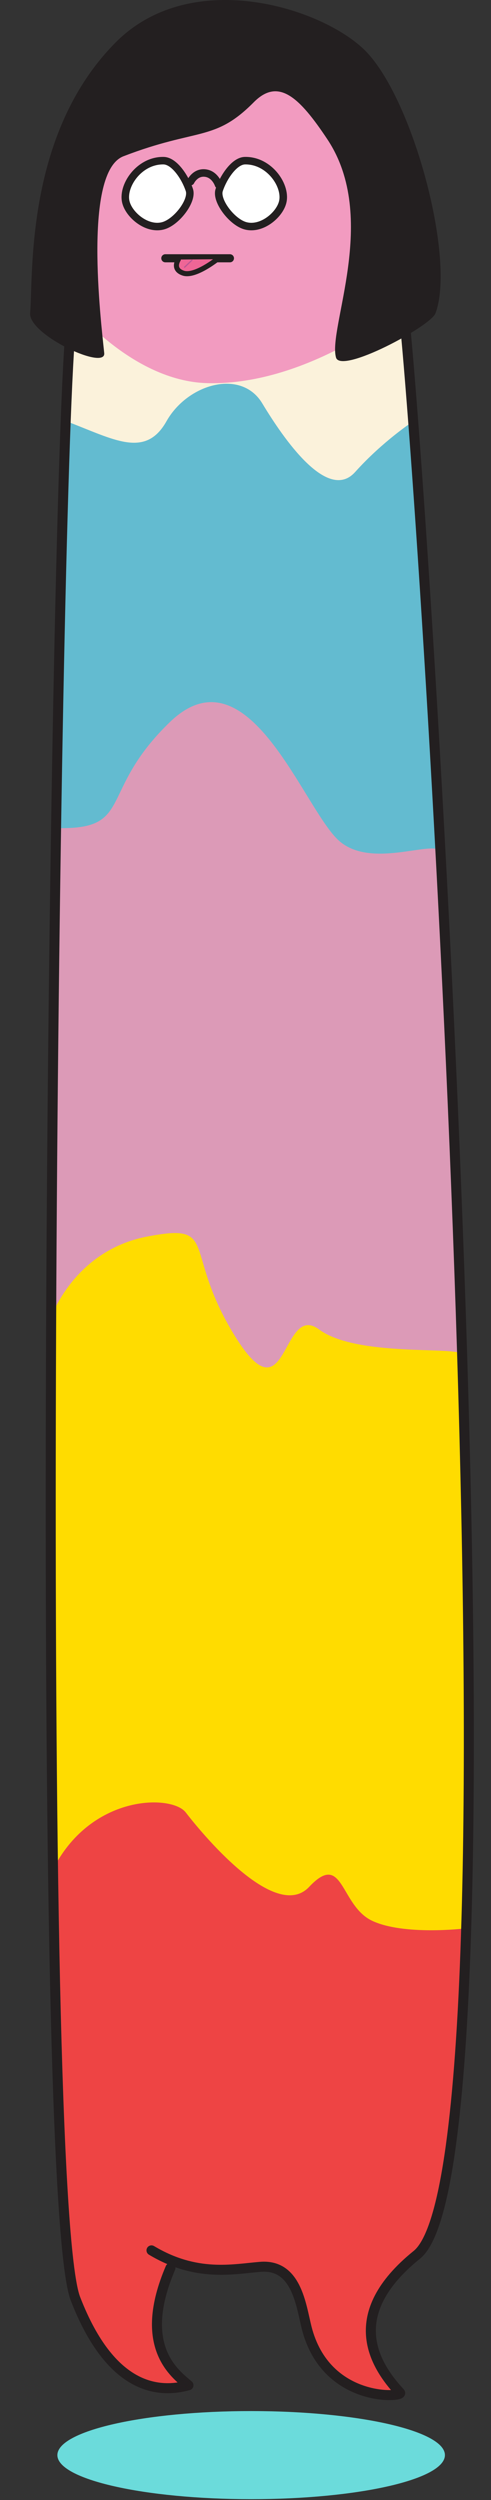 <svg width="485" height="2466" viewBox="0 0 485 2466" version="1.1" xmlns="http://www.w3.org/2000/svg" xmlns:xlink="http://www.w3.org/1999/xlink">
<rect x="0" y="0" width="485" height="2466" fill="#333333" stroke="none"/>
<g id="Canvas" fill="none">
<g id="comic-self_diagram">
<g id="Vector">
<path d="M 191.404 86.906C 297.114 86.906 382.808 67.452 382.808 43.453C 382.808 19.455 297.114 1.90804e-05 191.404 1.90804e-05C 85.695 1.90804e-05 4.77221e-06 19.455 4.77221e-06 43.453C 4.77221e-06 67.452 85.695 86.906 191.404 86.906Z" transform="translate(56.674 2378.21)" fill="#6BDBDB"/>
</g>
<g id="Vector_2">
<path d="M 126.179 8.226L 81.143 5.725L 13.902 1.349C 13.902 1.349 1.079 -1.465 0.141 1.036C -0.798 3.537 3.268 15.104 3.268 15.104L 70.822 47.928L 116.171 59.807L 144.319 69.186L 126.179 8.226Z" transform="translate(256.376 344.381)" fill="#FBF2DB"/>
</g>
<g id="Vector_3">
<path d="M 14.14 61.666L 197.11 0L 340.35 100.661L 357.891 347.394L 282.491 415.463L 58.248 337.935L 0 329.841L 14.14 61.666Z" transform="translate(60.032 200.989)" fill="#FBF2DB"/>
</g>
<g id="Vector_4">
<path d="M 12.024 37.057C 58.311 54.563 89.76 74.258 110.714 37.057C 131.668 -0.144 184.836 -15.149 205.478 19.551C 226.432 54.251 269.905 117.398 297.114 87.075C 324.324 56.752 354.476 37.057 354.476 37.057L 380.97 473.912L 186.556 511.425L 103.051 473.912L 0.001 489.17L 0 433.105L 12.024 37.057Z" transform="translate(53.695 378.512)" fill="#63BBD0"/>
</g>
<g id="Vector_5">
<path d="M 4.542 137.22C 4.542 137.22 -5.249 123.96 9.451 124.272C 82.947 125.21 48.032 88.14 118.401 19.99C 196.589 -55.975 251.007 106.896 286.348 137.22C 321.689 167.543 391.781 128.886 387.089 152.332C 387.089 175.391 408.208 589.276 408.208 589.276L 410.696 679.317L 227.058 691.839L 106.648 659.014L 0 745.34L 0 630.884L 4.542 137.22Z" transform="translate(49.076 692.57)" fill="#DC9AB7"/>
</g>
<g id="Vector_6">
<path d="M 44.792 74.431C 44.792 74.431 72.314 10.033 145.498 1.592C 218.682 -6.848 178.65 16.91 224.625 105.692C 270.599 194.474 272.788 75.369 308.129 105.692C 343.47 136.016 442.397 132.115 447.714 140.869C 450.842 146.183 424.354 614.463 412.782 665.419C 405.276 698.243 393.281 830.882 393.281 830.882L 236.058 805.683L 182.231 702.504L 118.117 724.7L 58.069 724.7L 6.59998e-05 697.199L 44.792 74.431Z" transform="matrix(0.997 -0.075 0.075 0.997 0 1229.07)" fill="#FFDC00"/>
</g>
<g id="Vector_7">
<path d="M 0 68.04C 37.418 -8.55 118.361 -7.962 132.1 9.857C 145.84 27.676 220.091 119.272 254.002 83.321C 287.912 47.371 284.404 101.766 316.267 116.771C 347.547 131.464 407.353 124.38 407.353 124.38L 401.279 284.626L 393.213 334.334L 385.148 384.042L 366.312 436.834L 338.062 461.746L 316.268 505.199L 316.268 527.707L 322.114 555.842L 342.031 581.19L 320.36 584.603L 297.851 574.599L 279.398 568.84L 252.051 531.931L 239.26 482.669L 219.852 456.806L 165.425 461.746L 117.299 452.735C 117.299 452.735 100.781 508.019 104.901 531.931C 109.02 555.842 130.825 574.599 130.825 574.599L 84.988 571.084L 51.55 540.652L 21.6 482.669L 11.724 409.904" transform="translate(51.355 1777.86)" fill="#EE4444"/>
</g>
<g id="Vector_8">
<path d="M -4.77221e-06 247.59C -4.77221e-06 247.59 59.736 323.867 135.421 325.743C 237.066 328.244 330.891 249.465 330.891 249.465C 330.891 249.465 312.752 84.718 293.987 73.464C 275.222 62.21 181.083 -1.19252e-06 181.083 -1.19252e-06L 59.423 40.64L 8.757 138.488L -4.77221e-06 247.59Z" transform="translate(69.488 52.187)" fill="#F29BC0"/>
</g>
<g id="Group">
<g id="Group_2">
<g id="Vector_9">
<path d="M 6.255 307.498C 2.815 307.498 1.251 307.498 0.938 307.186C 0.625 307.186 0.938 307.186 0.938 306.873L 0.938 306.56L 0.938 305.935L 0.938 304.372L 0.938 301.559L 0.626 295.932L 0.313 284.365C 4.77687e-06 276.55 -2.38611e-06 269.047 -2.38611e-06 261.231C -2.38611e-06 245.913 0.626 230.595 1.877 214.965C 4.379 184.016 9.07 153.38 18.452 122.744C 23.144 107.426 29.399 92.733 37.53 78.353C 45.662 63.973 55.357 50.53 67.554 38.651C 79.752 26.772 94.764 17.393 110.714 10.828C 118.846 7.702 126.977 5.201 135.421 3.638L 141.677 2.7L 147.932 1.763L 154.187 1.137L 160.129 0.825C 175.766 -0.113 191.717 -0.426 207.667 0.825C 223.93 2.075 240.506 4.889 257.082 11.454C 265.213 14.58 273.345 19.269 280.538 24.896C 287.732 30.523 293.987 37.088 299.303 44.278C 309.937 58.346 316.192 73.976 321.509 88.982C 326.513 103.987 330.579 118.993 334.019 133.998L 339.023 156.193L 341.525 167.76C 342.463 172.137 342.776 175.888 343.089 179.952C 344.34 195.583 344.652 210.901 344.652 226.219C 344.652 234.034 344.34 241.537 344.34 249.04C 344.027 256.542 343.714 264.358 343.401 271.86L 334.332 272.173C 333.706 264.67 332.768 257.167 331.83 249.665C 330.891 242.162 330.266 234.659 329.328 227.157C 327.451 212.151 325.575 197.146 322.76 182.766C 322.134 179.327 321.196 175.575 320.571 172.449L 319.945 170.261L 319.007 167.448L 317.13 162.133L 309.937 140.563C 305.246 126.183 300.554 112.115 294.925 98.673C 289.295 85.23 283.04 72.726 275.222 63.035C 267.09 53.031 257.395 46.154 245.51 41.777C 233.626 37.088 219.864 35.212 205.791 34.274C 191.717 33.337 177.017 33.962 162.318 34.587L 156.689 34.9L 151.685 35.212L 146.681 35.837L 141.677 36.775C 135.109 38.026 128.854 39.901 122.599 42.09C 110.401 46.779 99.142 53.656 89.134 62.41C 79.126 71.163 70.369 81.791 62.863 93.671C 55.357 105.55 49.415 118.68 43.785 131.81C 32.839 158.694 25.958 187.767 20.954 217.153C 18.452 231.846 16.576 246.851 15.325 261.857C 14.699 269.359 14.074 276.862 13.448 284.365L 12.823 295.619L 12.51 301.246L 12.51 304.059L 12.51 305.623L 12.51 306.248L 12.51 306.56C 12.51 306.56 12.51 306.56 12.51 306.873C 10.946 307.498 9.695 307.498 6.255 307.498Z" transform="translate(63.86 36.355)" fill="#231F20"/>
</g>
</g>
<g id="Vector_10">
<path d="M 118.231 1901.34C 84.766 1979.49 123.548 2006.06 136.058 2017C 107.91 2024.82 59.746 2022.94 24.405 1931.66C -15.627 1827.87 1.84 238.836 18.728 0" stroke-width="9.893" stroke-miterlimit="10" stroke-linecap="round" stroke-linejoin="round" transform="translate(50.107 335.746)" stroke="#231F20"/>
</g>
<g id="Vector_11">
<path d="M 250.114 0C 275.447 256.968 371.862 1819.28 262.086 1907.75C 189.215 1966.52 219.864 2016.23 245.51 2043.74C 249.576 2048.11 172.326 2054.68 153.248 1979.65C 147.619 1957.14 143.24 1916.5 107.274 1919.63C 80.377 1921.82 44.411 1929.94 0 1903.37" stroke-width="9.893" stroke-miterlimit="10" stroke-linecap="round" transform="translate(149.643 316.344)" stroke="#231F20"/>
</g>
</g>
<g id="Vector_12">
<path d="M 73.218 348.23C 75.094 366.049 -1.843 330.098 0.034 308.841C 3.161 270.389 -4.97 131.589 84.79 41.556C 161.414 -35.034 294.646 9.67 333.74 52.81C 380.34 104.079 420.059 257.572 400.356 309.153C 395.352 321.97 306.843 369.488 302.152 352.606C 294.02 323.533 344.999 214.744 293.708 137.529C 265.873 95.638 245.231 76.257 220.836 100.953C 182.055 140.03 165.479 125.962 92.296 154.097C 52.263 169.415 69.777 315.405 73.218 348.23Z" transform="translate(29.736 0)" fill="#231F20"/>
</g>
<g id="Vector_13">
<path d="M -4.77221e-06 8.506C -4.77221e-06 8.506 4.379 -0.872 14.074 0.066C 24.082 1.004 27.522 11.633 27.522 11.633" stroke-width="7.419" stroke-miterlimit="10" stroke-linecap="round" stroke-linejoin="round" transform="translate(188.335 170.602)" stroke="#231F20"/>
</g>
<g id="Vector_14">
<path d="M 26.105 0.003C 15.472 0.003 4.525 16.571 0.459 29.076C -2.981 39.705 13.595 61.275 27.043 64.401C 42.681 68.152 59.569 53.772 63.01 41.58C 67.701 25.637 50.5 -0.31 26.105 0.003Z" transform="translate(216.023 158.472)" fill="white"/>
<path d="M 26.105 0.003C 15.472 0.003 4.525 16.571 0.459 29.076C -2.981 39.705 13.595 61.275 27.043 64.401C 42.681 68.152 59.569 53.772 63.01 41.58C 67.701 25.637 50.5 -0.31 26.105 0.003Z" stroke-width="7.419" stroke-miterlimit="10" transform="translate(216.023 158.472)" stroke="#231F20"/>
</g>
<g id="Vector_15">
<path d="M 37.678 0.003C 48.311 0.003 59.258 16.571 63.323 29.076C 66.764 39.705 50.188 61.275 36.739 64.401C 21.102 68.152 4.213 53.772 0.773 41.58C -3.918 25.637 13.283 -0.31 37.678 0.003Z" transform="translate(123.762 158.472)" fill="white"/>
<path d="M 37.678 0.003C 48.311 0.003 59.258 16.571 63.323 29.076C 66.764 39.705 50.188 61.275 36.739 64.401C 21.102 68.152 4.213 53.772 0.773 41.58C -3.918 25.637 13.283 -0.31 37.678 0.003Z" stroke-width="7.419" stroke-miterlimit="10" transform="translate(123.762 158.472)" stroke="#231F20"/>
</g>
<g id="Vector_16">
<path d="M -4.77221e-06 -3.05176e-06L 63.801 -3.05176e-06" stroke-width="8" stroke-miterlimit="10" stroke-linecap="round" stroke-linejoin="round" transform="translate(163.317 254.758)" stroke="#221F1F"/>
</g>
<g id="Vector_17">
<path d="M 1.856 0.313C 1.856 0.313 -4.711 10.004 6.86 13.755C 18.432 17.506 40.325 0 40.325 0" transform="translate(174.282 255.696)" fill="#EF6696"/>
<path d="M 1.856 0.313C 1.856 0.313 -4.711 10.004 6.86 13.755C 18.432 17.506 40.325 0 40.325 0" stroke-width="5" stroke-miterlimit="10" stroke-linecap="round" stroke-linejoin="round" transform="translate(174.282 255.696)" stroke="#221F1F"/>
</g>
<g id="Vector_18">
<path d="M 7.193 9.5402e-06L -9.54443e-06 6.877" stroke-width="1.237" stroke-miterlimit="10" stroke-linecap="round" stroke-linejoin="round" transform="translate(182.393 256.637)" stroke="#BC5795"/>
</g>
</g>
</g>
</svg>

